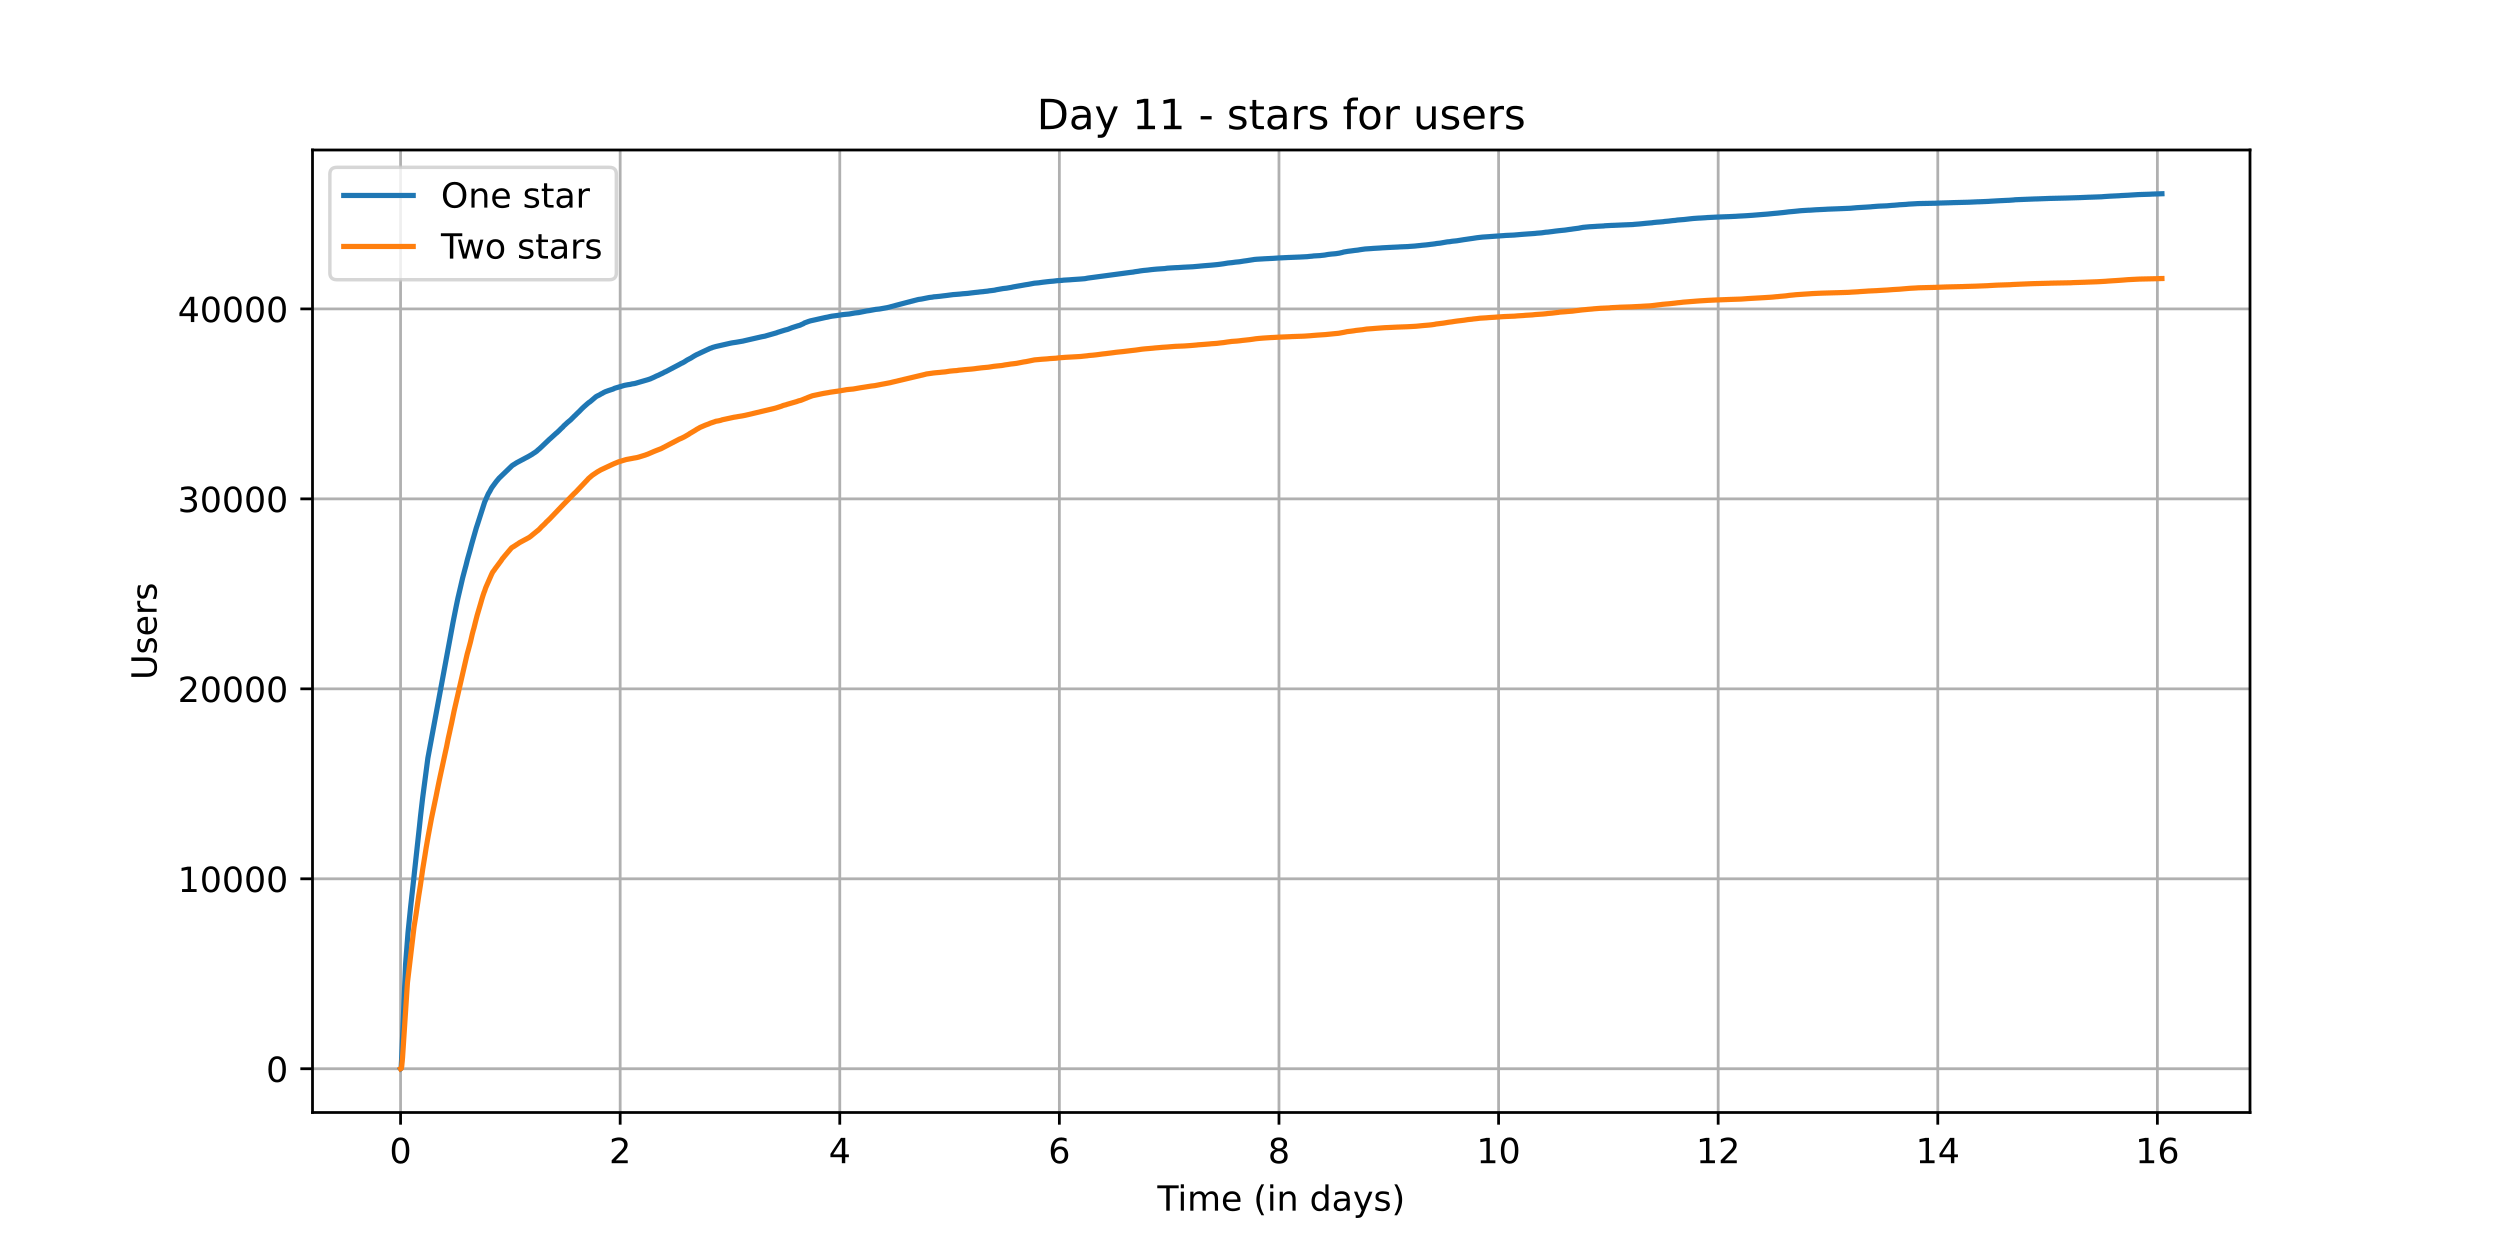 <?xml version="1.0" encoding="utf-8" standalone="no"?>
<!DOCTYPE svg PUBLIC "-//W3C//DTD SVG 1.1//EN"
  "http://www.w3.org/Graphics/SVG/1.1/DTD/svg11.dtd">
<!-- Created with matplotlib (https://matplotlib.org/) -->
<svg height="360pt" version="1.1" viewBox="0 0 720 360" width="720pt" xmlns="http://www.w3.org/2000/svg" xmlns:xlink="http://www.w3.org/1999/xlink">
 <defs>
  <style type="text/css">*{stroke-linecap:butt;stroke-linejoin:round;}</style>
 </defs>
 <g id="figure_1">
  <g id="patch_1">
   <path d="M 0 360 
L 720 360 
L 720 0 
L 0 0 
z
" style="fill:#ffffff;"/>
  </g>
  <g id="axes_1">
   <g id="patch_2">
    <path d="M 90 320.4 
L 648 320.4 
L 648 43.2 
L 90 43.2 
z
" style="fill:#ffffff;"/>
   </g>
   <g id="matplotlib.axis_1">
    <g id="xtick_1">
     <g id="line2d_1">
      <path clip-path="url(#pa4a01d58d2)" d="M 115.364 320.4 
L 115.364 43.2 
" style="fill:none;stroke:#b0b0b0;stroke-linecap:square;stroke-width:0.8;"/>
     </g>
     <g id="line2d_2">
      <defs>
       <path d="M 0 0 
L 0 3.5 
" id="m59f928ef6b" style="stroke:#000000;stroke-width:0.8;"/>
      </defs>
      <g>
       <use style="stroke:#000000;stroke-width:0.8;" x="115.364" xlink:href="#m59f928ef6b" y="320.4"/>
      </g>
     </g>
     <g id="text_1">
      <!-- 0 -->
      <g transform="translate(112.182 334.998)scale(0.1 -0.1)">
       <defs>
        <path d="M 31.781 66.406 
Q 24.172 66.406 20.328 58.906 
Q 16.5 51.422 16.5 36.375 
Q 16.5 21.391 20.328 13.891 
Q 24.172 6.391 31.781 6.391 
Q 39.453 6.391 43.281 13.891 
Q 47.125 21.391 47.125 36.375 
Q 47.125 51.422 43.281 58.906 
Q 39.453 66.406 31.781 66.406 
z
M 31.781 74.219 
Q 44.047 74.219 50.516 64.516 
Q 56.984 54.828 56.984 36.375 
Q 56.984 17.969 50.516 8.266 
Q 44.047 -1.422 31.781 -1.422 
Q 19.531 -1.422 13.062 8.266 
Q 6.594 17.969 6.594 36.375 
Q 6.594 54.828 13.062 64.516 
Q 19.531 74.219 31.781 74.219 
z
" id="DejaVuSans-48"/>
       </defs>
       <use xlink:href="#DejaVuSans-48"/>
      </g>
     </g>
    </g>
    <g id="xtick_2">
     <g id="line2d_3">
      <path clip-path="url(#pa4a01d58d2)" d="M 178.609 320.4 
L 178.609 43.2 
" style="fill:none;stroke:#b0b0b0;stroke-linecap:square;stroke-width:0.8;"/>
     </g>
     <g id="line2d_4">
      <g>
       <use style="stroke:#000000;stroke-width:0.8;" x="178.609" xlink:href="#m59f928ef6b" y="320.4"/>
      </g>
     </g>
     <g id="text_2">
      <!-- 2 -->
      <g transform="translate(175.428 334.998)scale(0.1 -0.1)">
       <defs>
        <path d="M 19.188 8.297 
L 53.609 8.297 
L 53.609 0 
L 7.328 0 
L 7.328 8.297 
Q 12.938 14.109 22.625 23.891 
Q 32.328 33.688 34.812 36.531 
Q 39.547 41.844 41.422 45.531 
Q 43.312 49.219 43.312 52.781 
Q 43.312 58.594 39.234 62.25 
Q 35.156 65.922 28.609 65.922 
Q 23.969 65.922 18.812 64.312 
Q 13.672 62.703 7.812 59.422 
L 7.812 69.391 
Q 13.766 71.781 18.938 73 
Q 24.125 74.219 28.422 74.219 
Q 39.75 74.219 46.484 68.547 
Q 53.219 62.891 53.219 53.422 
Q 53.219 48.922 51.531 44.891 
Q 49.859 40.875 45.406 35.406 
Q 44.188 33.984 37.641 27.219 
Q 31.109 20.453 19.188 8.297 
z
" id="DejaVuSans-50"/>
       </defs>
       <use xlink:href="#DejaVuSans-50"/>
      </g>
     </g>
    </g>
    <g id="xtick_3">
     <g id="line2d_5">
      <path clip-path="url(#pa4a01d58d2)" d="M 241.854 320.4 
L 241.854 43.2 
" style="fill:none;stroke:#b0b0b0;stroke-linecap:square;stroke-width:0.8;"/>
     </g>
     <g id="line2d_6">
      <g>
       <use style="stroke:#000000;stroke-width:0.8;" x="241.854" xlink:href="#m59f928ef6b" y="320.4"/>
      </g>
     </g>
     <g id="text_3">
      <!-- 4 -->
      <g transform="translate(238.673 334.998)scale(0.1 -0.1)">
       <defs>
        <path d="M 37.797 64.312 
L 12.891 25.391 
L 37.797 25.391 
z
M 35.203 72.906 
L 47.609 72.906 
L 47.609 25.391 
L 58.016 25.391 
L 58.016 17.188 
L 47.609 17.188 
L 47.609 0 
L 37.797 0 
L 37.797 17.188 
L 4.891 17.188 
L 4.891 26.703 
z
" id="DejaVuSans-52"/>
       </defs>
       <use xlink:href="#DejaVuSans-52"/>
      </g>
     </g>
    </g>
    <g id="xtick_4">
     <g id="line2d_7">
      <path clip-path="url(#pa4a01d58d2)" d="M 305.099 320.4 
L 305.099 43.2 
" style="fill:none;stroke:#b0b0b0;stroke-linecap:square;stroke-width:0.8;"/>
     </g>
     <g id="line2d_8">
      <g>
       <use style="stroke:#000000;stroke-width:0.8;" x="305.099" xlink:href="#m59f928ef6b" y="320.4"/>
      </g>
     </g>
     <g id="text_4">
      <!-- 6 -->
      <g transform="translate(301.918 334.998)scale(0.1 -0.1)">
       <defs>
        <path d="M 33.016 40.375 
Q 26.375 40.375 22.484 35.828 
Q 18.609 31.297 18.609 23.391 
Q 18.609 15.531 22.484 10.953 
Q 26.375 6.391 33.016 6.391 
Q 39.656 6.391 43.531 10.953 
Q 47.406 15.531 47.406 23.391 
Q 47.406 31.297 43.531 35.828 
Q 39.656 40.375 33.016 40.375 
z
M 52.594 71.297 
L 52.594 62.312 
Q 48.875 64.062 45.094 64.984 
Q 41.312 65.922 37.594 65.922 
Q 27.828 65.922 22.672 59.328 
Q 17.531 52.734 16.797 39.406 
Q 19.672 43.656 24.016 45.922 
Q 28.375 48.188 33.594 48.188 
Q 44.578 48.188 50.953 41.516 
Q 57.328 34.859 57.328 23.391 
Q 57.328 12.156 50.688 5.359 
Q 44.047 -1.422 33.016 -1.422 
Q 20.359 -1.422 13.672 8.266 
Q 6.984 17.969 6.984 36.375 
Q 6.984 53.656 15.188 63.938 
Q 23.391 74.219 37.203 74.219 
Q 40.922 74.219 44.703 73.484 
Q 48.484 72.75 52.594 71.297 
z
" id="DejaVuSans-54"/>
       </defs>
       <use xlink:href="#DejaVuSans-54"/>
      </g>
     </g>
    </g>
    <g id="xtick_5">
     <g id="line2d_9">
      <path clip-path="url(#pa4a01d58d2)" d="M 368.344 320.4 
L 368.344 43.2 
" style="fill:none;stroke:#b0b0b0;stroke-linecap:square;stroke-width:0.8;"/>
     </g>
     <g id="line2d_10">
      <g>
       <use style="stroke:#000000;stroke-width:0.8;" x="368.344" xlink:href="#m59f928ef6b" y="320.4"/>
      </g>
     </g>
     <g id="text_5">
      <!-- 8 -->
      <g transform="translate(365.163 334.998)scale(0.1 -0.1)">
       <defs>
        <path d="M 31.781 34.625 
Q 24.75 34.625 20.719 30.859 
Q 16.703 27.094 16.703 20.516 
Q 16.703 13.922 20.719 10.156 
Q 24.75 6.391 31.781 6.391 
Q 38.812 6.391 42.859 10.172 
Q 46.922 13.969 46.922 20.516 
Q 46.922 27.094 42.891 30.859 
Q 38.875 34.625 31.781 34.625 
z
M 21.922 38.812 
Q 15.578 40.375 12.031 44.719 
Q 8.5 49.078 8.5 55.328 
Q 8.5 64.062 14.719 69.141 
Q 20.953 74.219 31.781 74.219 
Q 42.672 74.219 48.875 69.141 
Q 55.078 64.062 55.078 55.328 
Q 55.078 49.078 51.531 44.719 
Q 48 40.375 41.703 38.812 
Q 48.828 37.156 52.797 32.312 
Q 56.781 27.484 56.781 20.516 
Q 56.781 9.906 50.312 4.234 
Q 43.844 -1.422 31.781 -1.422 
Q 19.734 -1.422 13.25 4.234 
Q 6.781 9.906 6.781 20.516 
Q 6.781 27.484 10.781 32.312 
Q 14.797 37.156 21.922 38.812 
z
M 18.312 54.391 
Q 18.312 48.734 21.844 45.562 
Q 25.391 42.391 31.781 42.391 
Q 38.141 42.391 41.719 45.562 
Q 45.312 48.734 45.312 54.391 
Q 45.312 60.062 41.719 63.234 
Q 38.141 66.406 31.781 66.406 
Q 25.391 66.406 21.844 63.234 
Q 18.312 60.062 18.312 54.391 
z
" id="DejaVuSans-56"/>
       </defs>
       <use xlink:href="#DejaVuSans-56"/>
      </g>
     </g>
    </g>
    <g id="xtick_6">
     <g id="line2d_11">
      <path clip-path="url(#pa4a01d58d2)" d="M 431.59 320.4 
L 431.59 43.2 
" style="fill:none;stroke:#b0b0b0;stroke-linecap:square;stroke-width:0.8;"/>
     </g>
     <g id="line2d_12">
      <g>
       <use style="stroke:#000000;stroke-width:0.8;" x="431.59" xlink:href="#m59f928ef6b" y="320.4"/>
      </g>
     </g>
     <g id="text_6">
      <!-- 10 -->
      <g transform="translate(425.227 334.998)scale(0.1 -0.1)">
       <defs>
        <path d="M 12.406 8.297 
L 28.516 8.297 
L 28.516 63.922 
L 10.984 60.406 
L 10.984 69.391 
L 28.422 72.906 
L 38.281 72.906 
L 38.281 8.297 
L 54.391 8.297 
L 54.391 0 
L 12.406 0 
z
" id="DejaVuSans-49"/>
       </defs>
       <use xlink:href="#DejaVuSans-49"/>
       <use x="63.623" xlink:href="#DejaVuSans-48"/>
      </g>
     </g>
    </g>
    <g id="xtick_7">
     <g id="line2d_13">
      <path clip-path="url(#pa4a01d58d2)" d="M 494.835 320.4 
L 494.835 43.2 
" style="fill:none;stroke:#b0b0b0;stroke-linecap:square;stroke-width:0.8;"/>
     </g>
     <g id="line2d_14">
      <g>
       <use style="stroke:#000000;stroke-width:0.8;" x="494.835" xlink:href="#m59f928ef6b" y="320.4"/>
      </g>
     </g>
     <g id="text_7">
      <!-- 12 -->
      <g transform="translate(488.472 334.998)scale(0.1 -0.1)">
       <use xlink:href="#DejaVuSans-49"/>
       <use x="63.623" xlink:href="#DejaVuSans-50"/>
      </g>
     </g>
    </g>
    <g id="xtick_8">
     <g id="line2d_15">
      <path clip-path="url(#pa4a01d58d2)" d="M 558.08 320.4 
L 558.08 43.2 
" style="fill:none;stroke:#b0b0b0;stroke-linecap:square;stroke-width:0.8;"/>
     </g>
     <g id="line2d_16">
      <g>
       <use style="stroke:#000000;stroke-width:0.8;" x="558.08" xlink:href="#m59f928ef6b" y="320.4"/>
      </g>
     </g>
     <g id="text_8">
      <!-- 14 -->
      <g transform="translate(551.718 334.998)scale(0.1 -0.1)">
       <use xlink:href="#DejaVuSans-49"/>
       <use x="63.623" xlink:href="#DejaVuSans-52"/>
      </g>
     </g>
    </g>
    <g id="xtick_9">
     <g id="line2d_17">
      <path clip-path="url(#pa4a01d58d2)" d="M 621.325 320.4 
L 621.325 43.2 
" style="fill:none;stroke:#b0b0b0;stroke-linecap:square;stroke-width:0.8;"/>
     </g>
     <g id="line2d_18">
      <g>
       <use style="stroke:#000000;stroke-width:0.8;" x="621.325" xlink:href="#m59f928ef6b" y="320.4"/>
      </g>
     </g>
     <g id="text_9">
      <!-- 16 -->
      <g transform="translate(614.963 334.998)scale(0.1 -0.1)">
       <use xlink:href="#DejaVuSans-49"/>
       <use x="63.623" xlink:href="#DejaVuSans-54"/>
      </g>
     </g>
    </g>
    <g id="text_10">
     <!-- Time (in days) -->
     <g transform="translate(333.327 348.677)scale(0.1 -0.1)">
      <defs>
       <path d="M -0.297 72.906 
L 61.375 72.906 
L 61.375 64.594 
L 35.5 64.594 
L 35.5 0 
L 25.594 0 
L 25.594 64.594 
L -0.297 64.594 
z
" id="DejaVuSans-84"/>
       <path d="M 9.422 54.688 
L 18.406 54.688 
L 18.406 0 
L 9.422 0 
z
M 9.422 75.984 
L 18.406 75.984 
L 18.406 64.594 
L 9.422 64.594 
z
" id="DejaVuSans-105"/>
       <path d="M 52 44.188 
Q 55.375 50.25 60.062 53.125 
Q 64.75 56 71.094 56 
Q 79.641 56 84.281 50.016 
Q 88.922 44.047 88.922 33.016 
L 88.922 0 
L 79.891 0 
L 79.891 32.719 
Q 79.891 40.578 77.094 44.375 
Q 74.312 48.188 68.609 48.188 
Q 61.625 48.188 57.562 43.547 
Q 53.516 38.922 53.516 30.906 
L 53.516 0 
L 44.484 0 
L 44.484 32.719 
Q 44.484 40.625 41.703 44.406 
Q 38.922 48.188 33.109 48.188 
Q 26.219 48.188 22.156 43.531 
Q 18.109 38.875 18.109 30.906 
L 18.109 0 
L 9.078 0 
L 9.078 54.688 
L 18.109 54.688 
L 18.109 46.188 
Q 21.188 51.219 25.484 53.609 
Q 29.781 56 35.688 56 
Q 41.656 56 45.828 52.969 
Q 50 49.953 52 44.188 
z
" id="DejaVuSans-109"/>
       <path d="M 56.203 29.594 
L 56.203 25.203 
L 14.891 25.203 
Q 15.484 15.922 20.484 11.062 
Q 25.484 6.203 34.422 6.203 
Q 39.594 6.203 44.453 7.469 
Q 49.312 8.734 54.109 11.281 
L 54.109 2.781 
Q 49.266 0.734 44.188 -0.344 
Q 39.109 -1.422 33.891 -1.422 
Q 20.797 -1.422 13.156 6.188 
Q 5.516 13.812 5.516 26.812 
Q 5.516 40.234 12.766 48.109 
Q 20.016 56 32.328 56 
Q 43.359 56 49.781 48.891 
Q 56.203 41.797 56.203 29.594 
z
M 47.219 32.234 
Q 47.125 39.594 43.094 43.984 
Q 39.062 48.391 32.422 48.391 
Q 24.906 48.391 20.391 44.141 
Q 15.875 39.891 15.188 32.172 
z
" id="DejaVuSans-101"/>
       <path id="DejaVuSans-32"/>
       <path d="M 31 75.875 
Q 24.469 64.656 21.281 53.656 
Q 18.109 42.672 18.109 31.391 
Q 18.109 20.125 21.312 9.062 
Q 24.516 -2 31 -13.188 
L 23.188 -13.188 
Q 15.875 -1.703 12.234 9.375 
Q 8.594 20.453 8.594 31.391 
Q 8.594 42.281 12.203 53.312 
Q 15.828 64.359 23.188 75.875 
z
" id="DejaVuSans-40"/>
       <path d="M 54.891 33.016 
L 54.891 0 
L 45.906 0 
L 45.906 32.719 
Q 45.906 40.484 42.875 44.328 
Q 39.844 48.188 33.797 48.188 
Q 26.516 48.188 22.312 43.547 
Q 18.109 38.922 18.109 30.906 
L 18.109 0 
L 9.078 0 
L 9.078 54.688 
L 18.109 54.688 
L 18.109 46.188 
Q 21.344 51.125 25.703 53.562 
Q 30.078 56 35.797 56 
Q 45.219 56 50.047 50.172 
Q 54.891 44.344 54.891 33.016 
z
" id="DejaVuSans-110"/>
       <path d="M 45.406 46.391 
L 45.406 75.984 
L 54.391 75.984 
L 54.391 0 
L 45.406 0 
L 45.406 8.203 
Q 42.578 3.328 38.25 0.953 
Q 33.938 -1.422 27.875 -1.422 
Q 17.969 -1.422 11.734 6.484 
Q 5.516 14.406 5.516 27.297 
Q 5.516 40.188 11.734 48.094 
Q 17.969 56 27.875 56 
Q 33.938 56 38.25 53.625 
Q 42.578 51.266 45.406 46.391 
z
M 14.797 27.297 
Q 14.797 17.391 18.875 11.75 
Q 22.953 6.109 30.078 6.109 
Q 37.203 6.109 41.297 11.75 
Q 45.406 17.391 45.406 27.297 
Q 45.406 37.203 41.297 42.844 
Q 37.203 48.484 30.078 48.484 
Q 22.953 48.484 18.875 42.844 
Q 14.797 37.203 14.797 27.297 
z
" id="DejaVuSans-100"/>
       <path d="M 34.281 27.484 
Q 23.391 27.484 19.188 25 
Q 14.984 22.516 14.984 16.5 
Q 14.984 11.719 18.141 8.906 
Q 21.297 6.109 26.703 6.109 
Q 34.188 6.109 38.703 11.406 
Q 43.219 16.703 43.219 25.484 
L 43.219 27.484 
z
M 52.203 31.203 
L 52.203 0 
L 43.219 0 
L 43.219 8.297 
Q 40.141 3.328 35.547 0.953 
Q 30.953 -1.422 24.312 -1.422 
Q 15.922 -1.422 10.953 3.297 
Q 6 8.016 6 15.922 
Q 6 25.141 12.172 29.828 
Q 18.359 34.516 30.609 34.516 
L 43.219 34.516 
L 43.219 35.406 
Q 43.219 41.609 39.141 45 
Q 35.062 48.391 27.688 48.391 
Q 23 48.391 18.547 47.266 
Q 14.109 46.141 10.016 43.891 
L 10.016 52.203 
Q 14.938 54.109 19.578 55.047 
Q 24.219 56 28.609 56 
Q 40.484 56 46.344 49.844 
Q 52.203 43.703 52.203 31.203 
z
" id="DejaVuSans-97"/>
       <path d="M 32.172 -5.078 
Q 28.375 -14.844 24.75 -17.812 
Q 21.141 -20.797 15.094 -20.797 
L 7.906 -20.797 
L 7.906 -13.281 
L 13.188 -13.281 
Q 16.891 -13.281 18.938 -11.516 
Q 21 -9.766 23.484 -3.219 
L 25.094 0.875 
L 2.984 54.688 
L 12.5 54.688 
L 29.594 11.922 
L 46.688 54.688 
L 56.203 54.688 
z
" id="DejaVuSans-121"/>
       <path d="M 44.281 53.078 
L 44.281 44.578 
Q 40.484 46.531 36.375 47.5 
Q 32.281 48.484 27.875 48.484 
Q 21.188 48.484 17.844 46.438 
Q 14.5 44.391 14.5 40.281 
Q 14.5 37.156 16.891 35.375 
Q 19.281 33.594 26.516 31.984 
L 29.594 31.297 
Q 39.156 29.25 43.188 25.516 
Q 47.219 21.781 47.219 15.094 
Q 47.219 7.469 41.188 3.016 
Q 35.156 -1.422 24.609 -1.422 
Q 20.219 -1.422 15.453 -0.562 
Q 10.688 0.297 5.422 2 
L 5.422 11.281 
Q 10.406 8.688 15.234 7.391 
Q 20.062 6.109 24.812 6.109 
Q 31.156 6.109 34.562 8.281 
Q 37.984 10.453 37.984 14.406 
Q 37.984 18.062 35.516 20.016 
Q 33.062 21.969 24.703 23.781 
L 21.578 24.516 
Q 13.234 26.266 9.516 29.906 
Q 5.812 33.547 5.812 39.891 
Q 5.812 47.609 11.281 51.797 
Q 16.75 56 26.812 56 
Q 31.781 56 36.172 55.266 
Q 40.578 54.547 44.281 53.078 
z
" id="DejaVuSans-115"/>
       <path d="M 8.016 75.875 
L 15.828 75.875 
Q 23.141 64.359 26.781 53.312 
Q 30.422 42.281 30.422 31.391 
Q 30.422 20.453 26.781 9.375 
Q 23.141 -1.703 15.828 -13.188 
L 8.016 -13.188 
Q 14.5 -2 17.703 9.062 
Q 20.906 20.125 20.906 31.391 
Q 20.906 42.672 17.703 53.656 
Q 14.5 64.656 8.016 75.875 
z
" id="DejaVuSans-41"/>
      </defs>
      <use xlink:href="#DejaVuSans-84"/>
      <use x="57.959" xlink:href="#DejaVuSans-105"/>
      <use x="85.742" xlink:href="#DejaVuSans-109"/>
      <use x="183.154" xlink:href="#DejaVuSans-101"/>
      <use x="244.678" xlink:href="#DejaVuSans-32"/>
      <use x="276.465" xlink:href="#DejaVuSans-40"/>
      <use x="315.479" xlink:href="#DejaVuSans-105"/>
      <use x="343.262" xlink:href="#DejaVuSans-110"/>
      <use x="406.641" xlink:href="#DejaVuSans-32"/>
      <use x="438.428" xlink:href="#DejaVuSans-100"/>
      <use x="501.904" xlink:href="#DejaVuSans-97"/>
      <use x="563.184" xlink:href="#DejaVuSans-121"/>
      <use x="622.363" xlink:href="#DejaVuSans-115"/>
      <use x="674.463" xlink:href="#DejaVuSans-41"/>
     </g>
    </g>
   </g>
   <g id="matplotlib.axis_2">
    <g id="ytick_1">
     <g id="line2d_19">
      <path clip-path="url(#pa4a01d58d2)" d="M 90 307.8 
L 648 307.8 
" style="fill:none;stroke:#b0b0b0;stroke-linecap:square;stroke-width:0.8;"/>
     </g>
     <g id="line2d_20">
      <defs>
       <path d="M 0 0 
L -3.5 0 
" id="m1201a5031e" style="stroke:#000000;stroke-width:0.8;"/>
      </defs>
      <g>
       <use style="stroke:#000000;stroke-width:0.8;" x="90" xlink:href="#m1201a5031e" y="307.8"/>
      </g>
     </g>
     <g id="text_11">
      <!-- 0 -->
      <g transform="translate(76.638 311.599)scale(0.1 -0.1)">
       <use xlink:href="#DejaVuSans-48"/>
      </g>
     </g>
    </g>
    <g id="ytick_2">
     <g id="line2d_21">
      <path clip-path="url(#pa4a01d58d2)" d="M 90 253.091 
L 648 253.091 
" style="fill:none;stroke:#b0b0b0;stroke-linecap:square;stroke-width:0.8;"/>
     </g>
     <g id="line2d_22">
      <g>
       <use style="stroke:#000000;stroke-width:0.8;" x="90" xlink:href="#m1201a5031e" y="253.091"/>
      </g>
     </g>
     <g id="text_12">
      <!-- 10000 -->
      <g transform="translate(51.188 256.89)scale(0.1 -0.1)">
       <use xlink:href="#DejaVuSans-49"/>
       <use x="63.623" xlink:href="#DejaVuSans-48"/>
       <use x="127.246" xlink:href="#DejaVuSans-48"/>
       <use x="190.869" xlink:href="#DejaVuSans-48"/>
       <use x="254.492" xlink:href="#DejaVuSans-48"/>
      </g>
     </g>
    </g>
    <g id="ytick_3">
     <g id="line2d_23">
      <path clip-path="url(#pa4a01d58d2)" d="M 90 198.382 
L 648 198.382 
" style="fill:none;stroke:#b0b0b0;stroke-linecap:square;stroke-width:0.8;"/>
     </g>
     <g id="line2d_24">
      <g>
       <use style="stroke:#000000;stroke-width:0.8;" x="90" xlink:href="#m1201a5031e" y="198.382"/>
      </g>
     </g>
     <g id="text_13">
      <!-- 20000 -->
      <g transform="translate(51.188 202.181)scale(0.1 -0.1)">
       <use xlink:href="#DejaVuSans-50"/>
       <use x="63.623" xlink:href="#DejaVuSans-48"/>
       <use x="127.246" xlink:href="#DejaVuSans-48"/>
       <use x="190.869" xlink:href="#DejaVuSans-48"/>
       <use x="254.492" xlink:href="#DejaVuSans-48"/>
      </g>
     </g>
    </g>
    <g id="ytick_4">
     <g id="line2d_25">
      <path clip-path="url(#pa4a01d58d2)" d="M 90 143.673 
L 648 143.673 
" style="fill:none;stroke:#b0b0b0;stroke-linecap:square;stroke-width:0.8;"/>
     </g>
     <g id="line2d_26">
      <g>
       <use style="stroke:#000000;stroke-width:0.8;" x="90" xlink:href="#m1201a5031e" y="143.673"/>
      </g>
     </g>
     <g id="text_14">
      <!-- 30000 -->
      <g transform="translate(51.188 147.473)scale(0.1 -0.1)">
       <defs>
        <path d="M 40.578 39.312 
Q 47.656 37.797 51.625 33 
Q 55.609 28.219 55.609 21.188 
Q 55.609 10.406 48.188 4.484 
Q 40.766 -1.422 27.094 -1.422 
Q 22.516 -1.422 17.656 -0.516 
Q 12.797 0.391 7.625 2.203 
L 7.625 11.719 
Q 11.719 9.328 16.594 8.109 
Q 21.484 6.891 26.812 6.891 
Q 36.078 6.891 40.938 10.547 
Q 45.797 14.203 45.797 21.188 
Q 45.797 27.641 41.281 31.266 
Q 36.766 34.906 28.719 34.906 
L 20.219 34.906 
L 20.219 43.016 
L 29.109 43.016 
Q 36.375 43.016 40.234 45.922 
Q 44.094 48.828 44.094 54.297 
Q 44.094 59.906 40.109 62.906 
Q 36.141 65.922 28.719 65.922 
Q 24.656 65.922 20.016 65.031 
Q 15.375 64.156 9.812 62.312 
L 9.812 71.094 
Q 15.438 72.656 20.344 73.438 
Q 25.25 74.219 29.594 74.219 
Q 40.828 74.219 47.359 69.109 
Q 53.906 64.016 53.906 55.328 
Q 53.906 49.266 50.438 45.094 
Q 46.969 40.922 40.578 39.312 
z
" id="DejaVuSans-51"/>
       </defs>
       <use xlink:href="#DejaVuSans-51"/>
       <use x="63.623" xlink:href="#DejaVuSans-48"/>
       <use x="127.246" xlink:href="#DejaVuSans-48"/>
       <use x="190.869" xlink:href="#DejaVuSans-48"/>
       <use x="254.492" xlink:href="#DejaVuSans-48"/>
      </g>
     </g>
    </g>
    <g id="ytick_5">
     <g id="line2d_27">
      <path clip-path="url(#pa4a01d58d2)" d="M 90 88.965 
L 648 88.965 
" style="fill:none;stroke:#b0b0b0;stroke-linecap:square;stroke-width:0.8;"/>
     </g>
     <g id="line2d_28">
      <g>
       <use style="stroke:#000000;stroke-width:0.8;" x="90" xlink:href="#m1201a5031e" y="88.965"/>
      </g>
     </g>
     <g id="text_15">
      <!-- 40000 -->
      <g transform="translate(51.188 92.764)scale(0.1 -0.1)">
       <use xlink:href="#DejaVuSans-52"/>
       <use x="63.623" xlink:href="#DejaVuSans-48"/>
       <use x="127.246" xlink:href="#DejaVuSans-48"/>
       <use x="190.869" xlink:href="#DejaVuSans-48"/>
       <use x="254.492" xlink:href="#DejaVuSans-48"/>
      </g>
     </g>
    </g>
    <g id="text_16">
     <!-- Users -->
     <g transform="translate(45.108 195.801)rotate(-90)scale(0.1 -0.1)">
      <defs>
       <path d="M 8.688 72.906 
L 18.609 72.906 
L 18.609 28.609 
Q 18.609 16.891 22.844 11.734 
Q 27.094 6.594 36.625 6.594 
Q 46.094 6.594 50.344 11.734 
Q 54.594 16.891 54.594 28.609 
L 54.594 72.906 
L 64.5 72.906 
L 64.5 27.391 
Q 64.5 13.141 57.438 5.859 
Q 50.391 -1.422 36.625 -1.422 
Q 22.797 -1.422 15.734 5.859 
Q 8.688 13.141 8.688 27.391 
z
" id="DejaVuSans-85"/>
       <path d="M 41.109 46.297 
Q 39.594 47.172 37.812 47.578 
Q 36.031 48 33.891 48 
Q 26.266 48 22.188 43.047 
Q 18.109 38.094 18.109 28.812 
L 18.109 0 
L 9.078 0 
L 9.078 54.688 
L 18.109 54.688 
L 18.109 46.188 
Q 20.953 51.172 25.484 53.578 
Q 30.031 56 36.531 56 
Q 37.453 56 38.578 55.875 
Q 39.703 55.766 41.062 55.516 
z
" id="DejaVuSans-114"/>
      </defs>
      <use xlink:href="#DejaVuSans-85"/>
      <use x="73.193" xlink:href="#DejaVuSans-115"/>
      <use x="125.293" xlink:href="#DejaVuSans-101"/>
      <use x="186.816" xlink:href="#DejaVuSans-114"/>
      <use x="227.93" xlink:href="#DejaVuSans-115"/>
     </g>
    </g>
   </g>
   <g id="line2d_29">
    <path clip-path="url(#pa4a01d58d2)" d="M 115.364 307.8 
L 115.475 307.702 
L 115.54 307.368 
L 115.736 303.68 
L 116.803 277.732 
L 117.521 268.481 
L 118.239 261.401 
L 119.175 252.982 
L 119.371 251.105 
L 120.808 237.964 
L 121.112 235.048 
L 121.721 229.791 
L 123.223 218.351 
L 130.476 179.212 
L 131.389 174.622 
L 131.868 172.33 
L 132.608 169.157 
L 133.239 166.432 
L 133.914 163.883 
L 134.219 162.756 
L 134.328 162.313 
L 134.632 161.093 
L 134.894 160.163 
L 135.264 158.861 
L 135.873 156.601 
L 136.265 155.222 
L 137.179 152.027 
L 137.506 151.043 
L 139.574 144.609 
L 140.641 142.196 
L 141.076 141.48 
L 141.555 140.571 
L 141.882 140.101 
L 142.23 139.641 
L 142.6 139.127 
L 143.058 138.525 
L 143.188 138.378 
L 143.776 137.672 
L 143.95 137.519 
L 144.56 136.922 
L 147.476 134.11 
L 147.737 133.935 
L 148.803 133.262 
L 152.22 131.44 
L 153.025 130.97 
L 153.354 130.779 
L 153.571 130.603 
L 153.963 130.368 
L 154.572 129.941 
L 154.921 129.602 
L 155.334 129.269 
L 155.878 128.765 
L 158.294 126.462 
L 158.425 126.364 
L 160.166 124.782 
L 160.383 124.618 
L 161.015 124.022 
L 161.254 123.787 
L 161.45 123.579 
L 161.798 123.251 
L 162.081 122.999 
L 162.429 122.589 
L 162.625 122.43 
L 163.43 121.68 
L 164.344 120.925 
L 164.562 120.701 
L 165.237 120.023 
L 165.345 119.913 
L 165.824 119.47 
L 165.955 119.322 
L 166.499 118.797 
L 166.781 118.54 
L 167.587 117.703 
L 167.826 117.479 
L 168.153 117.172 
L 169.197 116.248 
L 169.611 115.909 
L 169.806 115.799 
L 170.177 115.504 
L 171.613 114.273 
L 171.983 114.054 
L 172.461 113.83 
L 172.766 113.671 
L 173.049 113.485 
L 173.55 113.244 
L 173.833 113.058 
L 174.333 112.818 
L 175.247 112.484 
L 176.596 112.041 
L 176.922 111.86 
L 177.249 111.751 
L 179.689 111.034 
L 179.884 110.979 
L 180.429 110.875 
L 180.799 110.804 
L 181.538 110.695 
L 182.039 110.564 
L 182.757 110.46 
L 183.257 110.328 
L 183.606 110.219 
L 186.609 109.344 
L 187.327 109.103 
L 187.763 108.895 
L 188.002 108.802 
L 188.503 108.567 
L 189.003 108.315 
L 189.656 108.047 
L 190.2 107.773 
L 190.744 107.527 
L 191.419 107.155 
L 191.701 107.051 
L 195.881 104.847 
L 196.033 104.753 
L 196.207 104.655 
L 196.447 104.567 
L 197.078 104.223 
L 197.84 103.725 
L 198.036 103.61 
L 198.231 103.517 
L 198.406 103.419 
L 198.949 103.14 
L 199.864 102.565 
L 200.538 102.188 
L 204.521 100.322 
L 204.869 100.224 
L 205.152 100.092 
L 205.479 99.988 
L 205.74 99.917 
L 206.11 99.808 
L 210.375 98.839 
L 210.941 98.73 
L 212.051 98.566 
L 214.031 98.221 
L 214.249 98.161 
L 219.037 97.061 
L 219.516 96.957 
L 219.886 96.892 
L 220.387 96.793 
L 220.626 96.711 
L 223.632 95.858 
L 223.893 95.743 
L 224.241 95.634 
L 226.157 95.037 
L 226.614 94.928 
L 226.962 94.824 
L 228.072 94.381 
L 229.77 93.839 
L 230.292 93.697 
L 230.554 93.593 
L 230.793 93.467 
L 231.402 93.21 
L 231.664 93.013 
L 232.513 92.707 
L 232.774 92.603 
L 233.405 92.406 
L 237.759 91.432 
L 238.391 91.322 
L 238.608 91.262 
L 239.065 91.158 
L 239.631 91.049 
L 239.936 91.011 
L 240.785 90.901 
L 241.808 90.753 
L 242.483 90.644 
L 243.353 90.54 
L 244.572 90.431 
L 246.23 90.13 
L 247.298 90.02 
L 249.605 89.555 
L 250.388 89.446 
L 252.195 89.107 
L 253.283 88.997 
L 254.872 88.713 
L 255.503 88.603 
L 263.382 86.53 
L 263.644 86.47 
L 264.058 86.36 
L 264.515 86.245 
L 265.342 86.136 
L 267.606 85.682 
L 268.52 85.578 
L 268.956 85.485 
L 269.566 85.441 
L 270.697 85.332 
L 271.633 85.211 
L 272.569 85.102 
L 273.504 84.976 
L 274.266 84.878 
L 274.484 84.845 
L 275.071 84.807 
L 276.464 84.697 
L 277.27 84.604 
L 278.706 84.495 
L 279.598 84.38 
L 280.468 84.276 
L 280.773 84.238 
L 281.796 84.134 
L 282.122 84.084 
L 283.211 83.986 
L 283.428 83.948 
L 284.452 83.844 
L 284.865 83.762 
L 285.649 83.674 
L 286.476 83.565 
L 286.737 83.494 
L 287.216 83.395 
L 287.434 83.362 
L 288.892 83.105 
L 289.893 82.996 
L 291.309 82.75 
L 291.766 82.64 
L 293.225 82.383 
L 293.878 82.274 
L 295.38 82.006 
L 296.121 81.896 
L 297.884 81.562 
L 299.147 81.453 
L 299.495 81.398 
L 300.474 81.267 
L 301.411 81.158 
L 302.194 81.07 
L 303.478 80.961 
L 304.414 80.84 
L 306.025 80.736 
L 306.264 80.687 
L 308.137 80.578 
L 308.79 80.523 
L 310.424 80.414 
L 311.011 80.375 
L 312.338 80.266 
L 312.665 80.217 
L 313.209 80.107 
L 313.535 80.058 
L 325.507 78.455 
L 326.334 78.362 
L 326.878 78.253 
L 327.815 78.127 
L 328.425 78.017 
L 329.34 77.897 
L 330.515 77.787 
L 331.472 77.662 
L 332.56 77.552 
L 333.257 77.492 
L 334.889 77.383 
L 335.498 77.344 
L 336.173 77.235 
L 336.804 77.191 
L 338.632 77.082 
L 339.089 77.076 
L 340.765 76.967 
L 341.309 76.94 
L 343.463 76.83 
L 344.159 76.77 
L 345.422 76.66 
L 345.64 76.633 
L 346.859 76.524 
L 347.49 76.474 
L 348.882 76.365 
L 349.622 76.294 
L 350.71 76.185 
L 351.581 76.075 
L 352.364 75.966 
L 353.67 75.747 
L 354.802 75.637 
L 355.782 75.501 
L 356.958 75.391 
L 358.199 75.189 
L 359.027 75.079 
L 360.202 74.893 
L 360.878 74.789 
L 361.248 74.724 
L 361.923 74.664 
L 363.795 74.554 
L 364.078 74.532 
L 366.341 74.423 
L 366.907 74.39 
L 368.409 74.281 
L 368.909 74.264 
L 371.108 74.155 
L 371.63 74.138 
L 374.176 74.034 
L 374.438 74.024 
L 376.526 73.914 
L 376.853 73.87 
L 377.985 73.766 
L 378.333 73.712 
L 380.183 73.608 
L 380.488 73.569 
L 381.467 73.465 
L 381.685 73.427 
L 382.228 73.323 
L 382.577 73.269 
L 383.382 73.176 
L 384.645 73.066 
L 385.733 72.902 
L 386.19 72.793 
L 386.604 72.705 
L 386.93 72.596 
L 388.236 72.377 
L 389.15 72.267 
L 390.129 72.131 
L 391.109 72.021 
L 391.479 71.95 
L 392.175 71.841 
L 393.176 71.704 
L 394.852 71.594 
L 395.505 71.54 
L 397.376 71.43 
L 398.051 71.376 
L 400.053 71.266 
L 400.597 71.239 
L 402.795 71.135 
L 403.078 71.108 
L 405.602 71.004 
L 405.82 70.976 
L 407.431 70.867 
L 408.192 70.785 
L 409.194 70.686 
L 409.411 70.653 
L 410.63 70.544 
L 411.435 70.451 
L 412.218 70.347 
L 412.501 70.32 
L 413.306 70.216 
L 413.72 70.134 
L 414.765 70.024 
L 416.244 69.762 
L 416.876 69.652 
L 417.463 69.614 
L 418.051 69.51 
L 418.378 69.466 
L 419.488 69.357 
L 420.641 69.176 
L 421.316 69.067 
L 421.534 69.029 
L 422.317 68.919 
L 423.384 68.761 
L 424.167 68.651 
L 425.32 68.471 
L 426.256 68.361 
L 427.018 68.279 
L 428.628 68.17 
L 429.238 68.126 
L 430.761 68.016 
L 431.37 67.973 
L 432.959 67.863 
L 433.612 67.809 
L 436.027 67.699 
L 436.746 67.634 
L 438.008 67.524 
L 438.641 67.475 
L 440.143 67.365 
L 440.73 67.327 
L 442.21 67.218 
L 442.536 67.169 
L 443.907 67.065 
L 444.125 67.037 
L 444.451 66.988 
L 445.213 66.879 
L 445.779 66.846 
L 446.606 66.736 
L 446.91 66.703 
L 447.933 66.561 
L 448.869 66.452 
L 449.609 66.375 
L 450.719 66.266 
L 451.83 66.102 
L 452.657 65.998 
L 452.897 65.954 
L 453.833 65.828 
L 454.66 65.724 
L 455.074 65.631 
L 455.683 65.522 
L 455.901 65.483 
L 457.055 65.374 
L 457.773 65.308 
L 459.624 65.199 
L 459.907 65.172 
L 461.909 65.073 
L 462.148 65.024 
L 464.194 64.914 
L 464.673 64.904 
L 467.132 64.794 
L 467.654 64.772 
L 470.309 64.663 
L 470.636 64.619 
L 472.05 64.51 
L 472.79 64.439 
L 473.834 64.329 
L 474.553 64.263 
L 475.793 64.16 
L 476.141 64.099 
L 477.229 63.99 
L 477.838 63.952 
L 479.036 63.848 
L 479.406 63.782 
L 480.581 63.678 
L 480.908 63.634 
L 481.8 63.525 
L 482.453 63.476 
L 483.128 63.366 
L 483.781 63.317 
L 485.131 63.208 
L 485.937 63.115 
L 486.894 63.005 
L 487.656 62.923 
L 489.202 62.814 
L 489.724 62.797 
L 491.357 62.693 
L 491.662 62.66 
L 493.925 62.551 
L 494.469 62.524 
L 497.189 62.414 
L 497.668 62.403 
L 499.997 62.294 
L 500.606 62.25 
L 502.63 62.141 
L 503.239 62.102 
L 504.699 62.004 
L 507 61.813 
L 508.458 61.703 
L 509.133 61.648 
L 510.199 61.539 
L 510.917 61.468 
L 512.114 61.364 
L 512.419 61.326 
L 513.529 61.216 
L 514.378 61.118 
L 515.162 61.014 
L 515.445 60.992 
L 516.664 60.882 
L 517.426 60.806 
L 518.471 60.696 
L 519.124 60.647 
L 520.888 60.538 
L 521.367 60.527 
L 522.934 60.417 
L 523.5 60.39 
L 525.742 60.281 
L 526.329 60.242 
L 529.202 60.133 
L 529.724 60.111 
L 532.358 60.002 
L 532.88 59.98 
L 534.121 59.87 
L 534.795 59.81 
L 536.645 59.701 
L 537.233 59.668 
L 538.821 59.564 
L 539.126 59.526 
L 540.519 59.416 
L 541.128 59.372 
L 543.5 59.274 
L 543.696 59.252 
L 544.937 59.143 
L 545.481 59.115 
L 546.678 59.011 
L 546.896 58.979 
L 548.899 58.869 
L 549.683 58.787 
L 551.663 58.678 
L 552.295 58.634 
L 557.649 58.525 
L 558.236 58.486 
L 562.001 58.377 
L 562.524 58.355 
L 566.811 58.245 
L 567.334 58.224 
L 569.684 58.114 
L 570.141 58.109 
L 572.709 57.999 
L 573.362 57.95 
L 575.255 57.841 
L 575.821 57.808 
L 578.128 57.698 
L 578.629 57.682 
L 580.001 57.578 
L 580.327 57.529 
L 583.027 57.419 
L 583.571 57.397 
L 586.335 57.288 
L 586.792 57.283 
L 589.665 57.173 
L 590.187 57.151 
L 594.735 57.042 
L 595.214 57.031 
L 598.675 56.922 
L 599.175 56.905 
L 601.699 56.796 
L 602.2 56.785 
L 605.247 56.675 
L 605.922 56.615 
L 607.576 56.506 
L 608.12 56.478 
L 610.449 56.369 
L 610.754 56.331 
L 613.017 56.221 
L 613.3 56.199 
L 615.063 56.09 
L 615.694 56.046 
L 619.111 55.937 
L 619.677 55.904 
L 622.636 55.8 
L 622.636 55.8 
" style="fill:none;stroke:#1f77b4;stroke-linecap:square;stroke-width:1.5;"/>
   </g>
   <g id="line2d_30">
    <path clip-path="url(#pa4a01d58d2)" d="M 115.364 307.8 
L 115.562 307.696 
L 115.693 307.122 
L 115.932 304.589 
L 117.347 282.99 
L 119.24 266.993 
L 119.785 263.562 
L 120.59 258.004 
L 121.047 255.132 
L 121.743 250.301 
L 122.418 246.154 
L 122.723 244.212 
L 123.31 240.825 
L 124.268 235.672 
L 125.6 229.282 
L 125.905 227.734 
L 126.341 225.594 
L 126.667 224.035 
L 128.234 216.775 
L 128.604 215.112 
L 129.083 212.694 
L 129.431 211.135 
L 129.692 209.915 
L 130.04 208.35 
L 130.758 204.865 
L 134.458 188.748 
L 134.567 188.299 
L 134.872 187.211 
L 135.481 184.929 
L 136.004 182.67 
L 136.308 181.505 
L 136.483 180.919 
L 136.962 178.988 
L 137.419 177.226 
L 138.377 173.966 
L 138.79 172.516 
L 139.052 171.662 
L 139.422 170.563 
L 139.552 170.273 
L 139.879 169.288 
L 140.249 168.429 
L 141.555 165.453 
L 141.882 164.791 
L 142.1 164.49 
L 142.23 164.342 
L 142.492 163.959 
L 142.6 163.79 
L 144.277 161.536 
L 144.755 160.814 
L 144.908 160.666 
L 145.235 160.25 
L 147.323 157.777 
L 148.259 157.192 
L 149.652 156.267 
L 152.372 154.796 
L 152.895 154.418 
L 153.245 154.117 
L 155.225 152.509 
L 156.139 151.541 
L 156.27 151.442 
L 156.988 150.758 
L 157.358 150.331 
L 157.706 150.031 
L 158.055 149.686 
L 158.316 149.434 
L 162.364 145.194 
L 162.603 144.959 
L 163.082 144.467 
L 163.3 144.237 
L 163.887 143.657 
L 164.105 143.438 
L 164.91 142.596 
L 165.498 142.01 
L 165.737 141.802 
L 169.197 138.153 
L 169.48 137.825 
L 170.59 136.873 
L 172.048 135.894 
L 172.222 135.795 
L 173.027 135.33 
L 176.378 133.755 
L 176.944 133.503 
L 178.163 133.005 
L 180.211 132.387 
L 180.472 132.321 
L 182.082 132.026 
L 182.626 131.916 
L 182.953 131.867 
L 183.519 131.758 
L 184.041 131.616 
L 185.869 131.047 
L 186.217 130.91 
L 186.544 130.8 
L 188.394 130.002 
L 189.112 129.712 
L 189.351 129.619 
L 190.135 129.318 
L 190.374 129.23 
L 195.446 126.582 
L 195.75 126.424 
L 196.012 126.325 
L 196.207 126.243 
L 196.664 126.024 
L 196.882 125.915 
L 197.1 125.805 
L 198.406 125.045 
L 198.623 124.875 
L 198.971 124.678 
L 200.299 123.885 
L 200.712 123.606 
L 200.93 123.497 
L 201.278 123.3 
L 201.605 123.103 
L 203.15 122.441 
L 204.108 122.091 
L 204.565 121.883 
L 205.936 121.423 
L 206.131 121.33 
L 206.806 121.226 
L 207.22 121.139 
L 207.655 121.029 
L 208.003 120.898 
L 211.419 120.16 
L 212.116 120.056 
L 212.508 119.979 
L 213.748 119.782 
L 214.293 119.673 
L 214.684 119.596 
L 215.119 119.492 
L 215.577 119.388 
L 222.979 117.626 
L 223.393 117.517 
L 225.112 116.97 
L 225.526 116.784 
L 225.939 116.675 
L 226.374 116.571 
L 226.657 116.461 
L 229.487 115.646 
L 229.748 115.542 
L 230.075 115.427 
L 230.532 115.329 
L 230.88 115.203 
L 232.077 114.716 
L 232.339 114.623 
L 232.622 114.486 
L 233.471 114.163 
L 233.71 114.076 
L 234.015 113.966 
L 236.671 113.403 
L 237.215 113.294 
L 238.543 113.075 
L 239.087 112.965 
L 240.11 112.818 
L 240.828 112.714 
L 241.133 112.675 
L 241.829 112.566 
L 243.201 112.336 
L 243.767 112.227 
L 244.55 112.145 
L 245.75 112.035 
L 247.276 111.767 
L 247.907 111.658 
L 249.083 111.477 
L 249.757 111.368 
L 250.976 111.176 
L 251.934 111.067 
L 253.914 110.678 
L 254.523 110.569 
L 256.417 110.208 
L 256.83 110.099 
L 266.43 107.817 
L 266.8 107.708 
L 267.824 107.566 
L 268.542 107.467 
L 268.716 107.434 
L 269.478 107.352 
L 270.763 107.243 
L 271.067 107.204 
L 272.264 107.095 
L 273.548 106.887 
L 274.658 106.783 
L 274.941 106.761 
L 275.528 106.723 
L 276.203 106.614 
L 276.878 106.559 
L 277.901 106.449 
L 278.553 106.395 
L 279.859 106.285 
L 280.686 106.192 
L 281.448 106.083 
L 281.752 106.05 
L 282.623 105.941 
L 283.32 105.875 
L 284.517 105.771 
L 284.843 105.727 
L 286.15 105.514 
L 287.129 105.405 
L 287.412 105.377 
L 288.5 105.268 
L 288.87 105.202 
L 289.436 105.093 
L 290.416 104.956 
L 291.069 104.847 
L 291.853 104.759 
L 292.746 104.65 
L 294.815 104.245 
L 295.555 104.135 
L 297.949 103.648 
L 299.212 103.539 
L 299.952 103.468 
L 301.563 103.358 
L 302.325 103.276 
L 304.11 103.167 
L 305.024 103.047 
L 306.46 102.943 
L 306.743 102.915 
L 308.746 102.806 
L 309.313 102.773 
L 311.25 102.664 
L 312.077 102.571 
L 313.165 102.461 
L 313.535 102.396 
L 314.842 102.286 
L 315.625 102.199 
L 316.474 102.089 
L 317.497 101.947 
L 318.476 101.843 
L 318.802 101.799 
L 319.695 101.69 
L 320.631 101.569 
L 321.414 101.46 
L 322.175 101.378 
L 323.22 101.274 
L 323.525 101.241 
L 324.44 101.132 
L 325.289 101.028 
L 326.247 100.918 
L 327.074 100.825 
L 327.837 100.716 
L 328.882 100.563 
L 329.949 100.453 
L 330.624 100.399 
L 331.908 100.289 
L 332.67 100.207 
L 333.997 100.098 
L 334.693 100.032 
L 336.282 99.928 
L 336.565 99.901 
L 337.914 99.791 
L 338.523 99.748 
L 341.026 99.644 
L 341.287 99.627 
L 342.854 99.518 
L 343.506 99.463 
L 344.703 99.359 
L 344.921 99.321 
L 346.423 99.211 
L 347.098 99.157 
L 348.469 99.047 
L 348.795 99.004 
L 350.449 98.894 
L 351.385 98.774 
L 352.408 98.664 
L 353.54 98.489 
L 354.366 98.385 
L 354.693 98.336 
L 356.24 98.227 
L 356.98 98.15 
L 357.829 98.041 
L 358.613 97.959 
L 359.615 97.849 
L 359.919 97.816 
L 360.9 97.68 
L 361.596 97.57 
L 362.402 97.483 
L 363.708 97.373 
L 364.339 97.33 
L 366.058 97.22 
L 366.581 97.198 
L 368.583 97.089 
L 369.127 97.067 
L 371.696 96.957 
L 371.979 96.936 
L 375.199 96.826 
L 375.743 96.799 
L 377.354 96.689 
L 378.051 96.624 
L 379.421 96.514 
L 380.053 96.471 
L 381.706 96.361 
L 382.468 96.285 
L 383.578 96.175 
L 384.319 96.099 
L 385.494 95.989 
L 387.039 95.71 
L 387.539 95.606 
L 387.997 95.502 
L 388.998 95.393 
L 389.934 95.267 
L 390.564 95.158 
L 391.348 95.075 
L 392.371 94.966 
L 393.59 94.769 
L 395.069 94.66 
L 395.744 94.605 
L 397.115 94.496 
L 397.398 94.474 
L 398.943 94.364 
L 399.466 94.348 
L 401.751 94.238 
L 402.295 94.211 
L 405.276 94.102 
L 405.842 94.074 
L 407.822 93.965 
L 408.541 93.894 
L 409.607 93.784 
L 410.303 93.724 
L 411.609 93.615 
L 412.393 93.527 
L 413.154 93.418 
L 413.611 93.314 
L 414.525 93.204 
L 414.743 93.172 
L 415.548 93.079 
L 416.223 92.975 
L 416.571 92.914 
L 417.224 92.805 
L 418.095 92.696 
L 418.726 92.592 
L 419.052 92.542 
L 419.857 92.433 
L 420.707 92.335 
L 421.621 92.225 
L 422.818 92.034 
L 423.906 91.93 
L 424.254 91.87 
L 425.32 91.76 
L 426.234 91.64 
L 428.084 91.53 
L 428.802 91.465 
L 430.652 91.355 
L 431.349 91.295 
L 432.959 91.186 
L 433.503 91.158 
L 436.245 91.049 
L 436.963 90.978 
L 438.728 90.868 
L 439.424 90.803 
L 441.296 90.693 
L 442.123 90.595 
L 443.711 90.485 
L 444.321 90.447 
L 445.387 90.343 
L 445.626 90.299 
L 446.91 90.19 
L 447.803 90.081 
L 448.782 89.971 
L 449.174 89.895 
L 450.698 89.785 
L 451.394 89.719 
L 452.853 89.61 
L 453.789 89.484 
L 454.747 89.375 
L 455.096 89.32 
L 455.857 89.238 
L 457.011 89.129 
L 457.316 89.096 
L 458.644 88.986 
L 458.971 88.943 
L 460.364 88.833 
L 460.995 88.784 
L 463.519 88.675 
L 463.867 88.62 
L 466.109 88.51 
L 466.392 88.483 
L 469.787 88.374 
L 470.353 88.341 
L 472.638 88.231 
L 473.247 88.188 
L 475.184 88.084 
L 475.488 88.051 
L 476.511 87.941 
L 477.447 87.816 
L 478.405 87.706 
L 478.731 87.657 
L 479.928 87.548 
L 480.603 87.493 
L 481.648 87.383 
L 482.431 87.296 
L 483.259 87.186 
L 483.955 87.126 
L 484.848 87.017 
L 485.501 86.968 
L 486.851 86.858 
L 487.482 86.809 
L 488.854 86.7 
L 489.463 86.656 
L 491.226 86.546 
L 491.814 86.508 
L 494.121 86.399 
L 494.643 86.377 
L 497.537 86.267 
L 498.06 86.245 
L 501.411 86.136 
L 502.042 86.092 
L 503.408 85.988 
L 508.175 85.715 
L 509.938 85.605 
L 510.613 85.551 
L 511.614 85.447 
L 511.875 85.436 
L 512.876 85.332 
L 513.159 85.31 
L 514.356 85.201 
L 515.336 85.064 
L 516.49 84.954 
L 517.251 84.872 
L 518.885 84.763 
L 519.494 84.719 
L 521.193 84.61 
L 521.867 84.555 
L 524.262 84.446 
L 524.785 84.424 
L 528.593 84.314 
L 529.093 84.303 
L 532.467 84.194 
L 533.098 84.145 
L 535.056 84.035 
L 535.731 83.975 
L 537.45 83.866 
L 538.103 83.816 
L 540.453 83.707 
L 541.084 83.663 
L 542.999 83.554 
L 543.587 83.521 
L 544.915 83.417 
L 545.198 83.395 
L 547.114 83.286 
L 547.788 83.226 
L 548.964 83.122 
L 549.247 83.1 
L 549.922 83.04 
L 551.925 82.93 
L 552.534 82.886 
L 556.8 82.777 
L 557.279 82.766 
L 560.152 82.657 
L 560.652 82.64 
L 565.332 82.531 
L 565.854 82.509 
L 569.358 82.405 
L 569.619 82.389 
L 572.448 82.279 
L 573.057 82.235 
L 575.037 82.126 
L 575.582 82.104 
L 578.912 81.995 
L 579.587 81.94 
L 582.091 81.83 
L 582.613 81.809 
L 585.269 81.699 
L 585.791 81.683 
L 590.121 81.573 
L 590.687 81.546 
L 596.432 81.437 
L 597.064 81.393 
L 600.459 81.283 
L 601.025 81.256 
L 603.963 81.147 
L 604.507 81.119 
L 606.422 81.01 
L 607.097 80.95 
L 608.751 80.84 
L 609.339 80.807 
L 610.906 80.698 
L 611.537 80.649 
L 612.886 80.539 
L 613.452 80.512 
L 615.585 80.403 
L 616.151 80.375 
L 621.026 80.266 
L 621.548 80.244 
L 622.636 80.217 
L 622.636 80.217 
" style="fill:none;stroke:#ff7f0e;stroke-linecap:square;stroke-width:1.5;"/>
   </g>
   <g id="patch_3">
    <path d="M 90 320.4 
L 90 43.2 
" style="fill:none;stroke:#000000;stroke-linecap:square;stroke-linejoin:miter;stroke-width:0.8;"/>
   </g>
   <g id="patch_4">
    <path d="M 648 320.4 
L 648 43.2 
" style="fill:none;stroke:#000000;stroke-linecap:square;stroke-linejoin:miter;stroke-width:0.8;"/>
   </g>
   <g id="patch_5">
    <path d="M 90 320.4 
L 648 320.4 
" style="fill:none;stroke:#000000;stroke-linecap:square;stroke-linejoin:miter;stroke-width:0.8;"/>
   </g>
   <g id="patch_6">
    <path d="M 90 43.2 
L 648 43.2 
" style="fill:none;stroke:#000000;stroke-linecap:square;stroke-linejoin:miter;stroke-width:0.8;"/>
   </g>
   <g id="text_17">
    <!-- Day 11 - stars for users -->
    <g transform="translate(298.609 37.2)scale(0.12 -0.12)">
     <defs>
      <path d="M 19.672 64.797 
L 19.672 8.109 
L 31.594 8.109 
Q 46.688 8.109 53.688 14.938 
Q 60.688 21.781 60.688 36.531 
Q 60.688 51.172 53.688 57.984 
Q 46.688 64.797 31.594 64.797 
z
M 9.812 72.906 
L 30.078 72.906 
Q 51.266 72.906 61.172 64.094 
Q 71.094 55.281 71.094 36.531 
Q 71.094 17.672 61.125 8.828 
Q 51.172 0 30.078 0 
L 9.812 0 
z
" id="DejaVuSans-68"/>
      <path d="M 4.891 31.391 
L 31.203 31.391 
L 31.203 23.391 
L 4.891 23.391 
z
" id="DejaVuSans-45"/>
      <path d="M 18.312 70.219 
L 18.312 54.688 
L 36.812 54.688 
L 36.812 47.703 
L 18.312 47.703 
L 18.312 18.016 
Q 18.312 11.328 20.141 9.422 
Q 21.969 7.516 27.594 7.516 
L 36.812 7.516 
L 36.812 0 
L 27.594 0 
Q 17.188 0 13.234 3.875 
Q 9.281 7.766 9.281 18.016 
L 9.281 47.703 
L 2.688 47.703 
L 2.688 54.688 
L 9.281 54.688 
L 9.281 70.219 
z
" id="DejaVuSans-116"/>
      <path d="M 37.109 75.984 
L 37.109 68.5 
L 28.516 68.5 
Q 23.688 68.5 21.797 66.547 
Q 19.922 64.594 19.922 59.516 
L 19.922 54.688 
L 34.719 54.688 
L 34.719 47.703 
L 19.922 47.703 
L 19.922 0 
L 10.891 0 
L 10.891 47.703 
L 2.297 47.703 
L 2.297 54.688 
L 10.891 54.688 
L 10.891 58.5 
Q 10.891 67.625 15.141 71.797 
Q 19.391 75.984 28.609 75.984 
z
" id="DejaVuSans-102"/>
      <path d="M 30.609 48.391 
Q 23.391 48.391 19.188 42.75 
Q 14.984 37.109 14.984 27.297 
Q 14.984 17.484 19.156 11.844 
Q 23.344 6.203 30.609 6.203 
Q 37.797 6.203 41.984 11.859 
Q 46.188 17.531 46.188 27.297 
Q 46.188 37.016 41.984 42.703 
Q 37.797 48.391 30.609 48.391 
z
M 30.609 56 
Q 42.328 56 49.016 48.375 
Q 55.719 40.766 55.719 27.297 
Q 55.719 13.875 49.016 6.219 
Q 42.328 -1.422 30.609 -1.422 
Q 18.844 -1.422 12.172 6.219 
Q 5.516 13.875 5.516 27.297 
Q 5.516 40.766 12.172 48.375 
Q 18.844 56 30.609 56 
z
" id="DejaVuSans-111"/>
      <path d="M 8.5 21.578 
L 8.5 54.688 
L 17.484 54.688 
L 17.484 21.922 
Q 17.484 14.156 20.5 10.266 
Q 23.531 6.391 29.594 6.391 
Q 36.859 6.391 41.078 11.031 
Q 45.312 15.672 45.312 23.688 
L 45.312 54.688 
L 54.297 54.688 
L 54.297 0 
L 45.312 0 
L 45.312 8.406 
Q 42.047 3.422 37.719 1 
Q 33.406 -1.422 27.688 -1.422 
Q 18.266 -1.422 13.375 4.438 
Q 8.5 10.297 8.5 21.578 
z
M 31.109 56 
z
" id="DejaVuSans-117"/>
     </defs>
     <use xlink:href="#DejaVuSans-68"/>
     <use x="77.002" xlink:href="#DejaVuSans-97"/>
     <use x="138.281" xlink:href="#DejaVuSans-121"/>
     <use x="197.461" xlink:href="#DejaVuSans-32"/>
     <use x="229.248" xlink:href="#DejaVuSans-49"/>
     <use x="292.871" xlink:href="#DejaVuSans-49"/>
     <use x="356.494" xlink:href="#DejaVuSans-32"/>
     <use x="388.281" xlink:href="#DejaVuSans-45"/>
     <use x="424.365" xlink:href="#DejaVuSans-32"/>
     <use x="456.152" xlink:href="#DejaVuSans-115"/>
     <use x="508.252" xlink:href="#DejaVuSans-116"/>
     <use x="547.461" xlink:href="#DejaVuSans-97"/>
     <use x="608.74" xlink:href="#DejaVuSans-114"/>
     <use x="649.854" xlink:href="#DejaVuSans-115"/>
     <use x="701.953" xlink:href="#DejaVuSans-32"/>
     <use x="733.74" xlink:href="#DejaVuSans-102"/>
     <use x="768.945" xlink:href="#DejaVuSans-111"/>
     <use x="830.127" xlink:href="#DejaVuSans-114"/>
     <use x="871.24" xlink:href="#DejaVuSans-32"/>
     <use x="903.027" xlink:href="#DejaVuSans-117"/>
     <use x="966.406" xlink:href="#DejaVuSans-115"/>
     <use x="1018.506" xlink:href="#DejaVuSans-101"/>
     <use x="1080.029" xlink:href="#DejaVuSans-114"/>
     <use x="1121.143" xlink:href="#DejaVuSans-115"/>
    </g>
   </g>
   <g id="legend_1">
    <g id="patch_7">
     <path d="M 97 80.556 
L 175.511 80.556 
Q 177.511 80.556 177.511 78.556 
L 177.511 50.2 
Q 177.511 48.2 175.511 48.2 
L 97 48.2 
Q 95 48.2 95 50.2 
L 95 78.556 
Q 95 80.556 97 80.556 
z
" style="fill:#ffffff;opacity:0.8;stroke:#cccccc;stroke-linejoin:miter;"/>
    </g>
    <g id="line2d_31">
     <path d="M 99 56.298 
L 119 56.298 
" style="fill:none;stroke:#1f77b4;stroke-linecap:square;stroke-width:1.5;"/>
    </g>
    <g id="line2d_32"/>
    <g id="text_18">
     <!-- One star -->
     <g transform="translate(127 59.798)scale(0.1 -0.1)">
      <defs>
       <path d="M 39.406 66.219 
Q 28.656 66.219 22.328 58.203 
Q 16.016 50.203 16.016 36.375 
Q 16.016 22.609 22.328 14.594 
Q 28.656 6.594 39.406 6.594 
Q 50.141 6.594 56.422 14.594 
Q 62.703 22.609 62.703 36.375 
Q 62.703 50.203 56.422 58.203 
Q 50.141 66.219 39.406 66.219 
z
M 39.406 74.219 
Q 54.734 74.219 63.906 63.938 
Q 73.094 53.656 73.094 36.375 
Q 73.094 19.141 63.906 8.859 
Q 54.734 -1.422 39.406 -1.422 
Q 24.031 -1.422 14.812 8.828 
Q 5.609 19.094 5.609 36.375 
Q 5.609 53.656 14.812 63.938 
Q 24.031 74.219 39.406 74.219 
z
" id="DejaVuSans-79"/>
      </defs>
      <use xlink:href="#DejaVuSans-79"/>
      <use x="78.711" xlink:href="#DejaVuSans-110"/>
      <use x="142.09" xlink:href="#DejaVuSans-101"/>
      <use x="203.613" xlink:href="#DejaVuSans-32"/>
      <use x="235.4" xlink:href="#DejaVuSans-115"/>
      <use x="287.5" xlink:href="#DejaVuSans-116"/>
      <use x="326.709" xlink:href="#DejaVuSans-97"/>
      <use x="387.988" xlink:href="#DejaVuSans-114"/>
     </g>
    </g>
    <g id="line2d_33">
     <path d="M 99 70.977 
L 119 70.977 
" style="fill:none;stroke:#ff7f0e;stroke-linecap:square;stroke-width:1.5;"/>
    </g>
    <g id="line2d_34"/>
    <g id="text_19">
     <!-- Two stars -->
     <g transform="translate(127 74.477)scale(0.1 -0.1)">
      <defs>
       <path d="M 4.203 54.688 
L 13.188 54.688 
L 24.422 12.016 
L 35.594 54.688 
L 46.188 54.688 
L 57.422 12.016 
L 68.609 54.688 
L 77.594 54.688 
L 63.281 0 
L 52.688 0 
L 40.922 44.828 
L 29.109 0 
L 18.5 0 
z
" id="DejaVuSans-119"/>
      </defs>
      <use xlink:href="#DejaVuSans-84"/>
      <use x="44.584" xlink:href="#DejaVuSans-119"/>
      <use x="126.371" xlink:href="#DejaVuSans-111"/>
      <use x="187.553" xlink:href="#DejaVuSans-32"/>
      <use x="219.34" xlink:href="#DejaVuSans-115"/>
      <use x="271.439" xlink:href="#DejaVuSans-116"/>
      <use x="310.648" xlink:href="#DejaVuSans-97"/>
      <use x="371.928" xlink:href="#DejaVuSans-114"/>
      <use x="413.041" xlink:href="#DejaVuSans-115"/>
     </g>
    </g>
   </g>
  </g>
 </g>
 <defs>
  <clipPath id="pa4a01d58d2">
   <rect height="277.2" width="558" x="90" y="43.2"/>
  </clipPath>
 </defs>
</svg>
